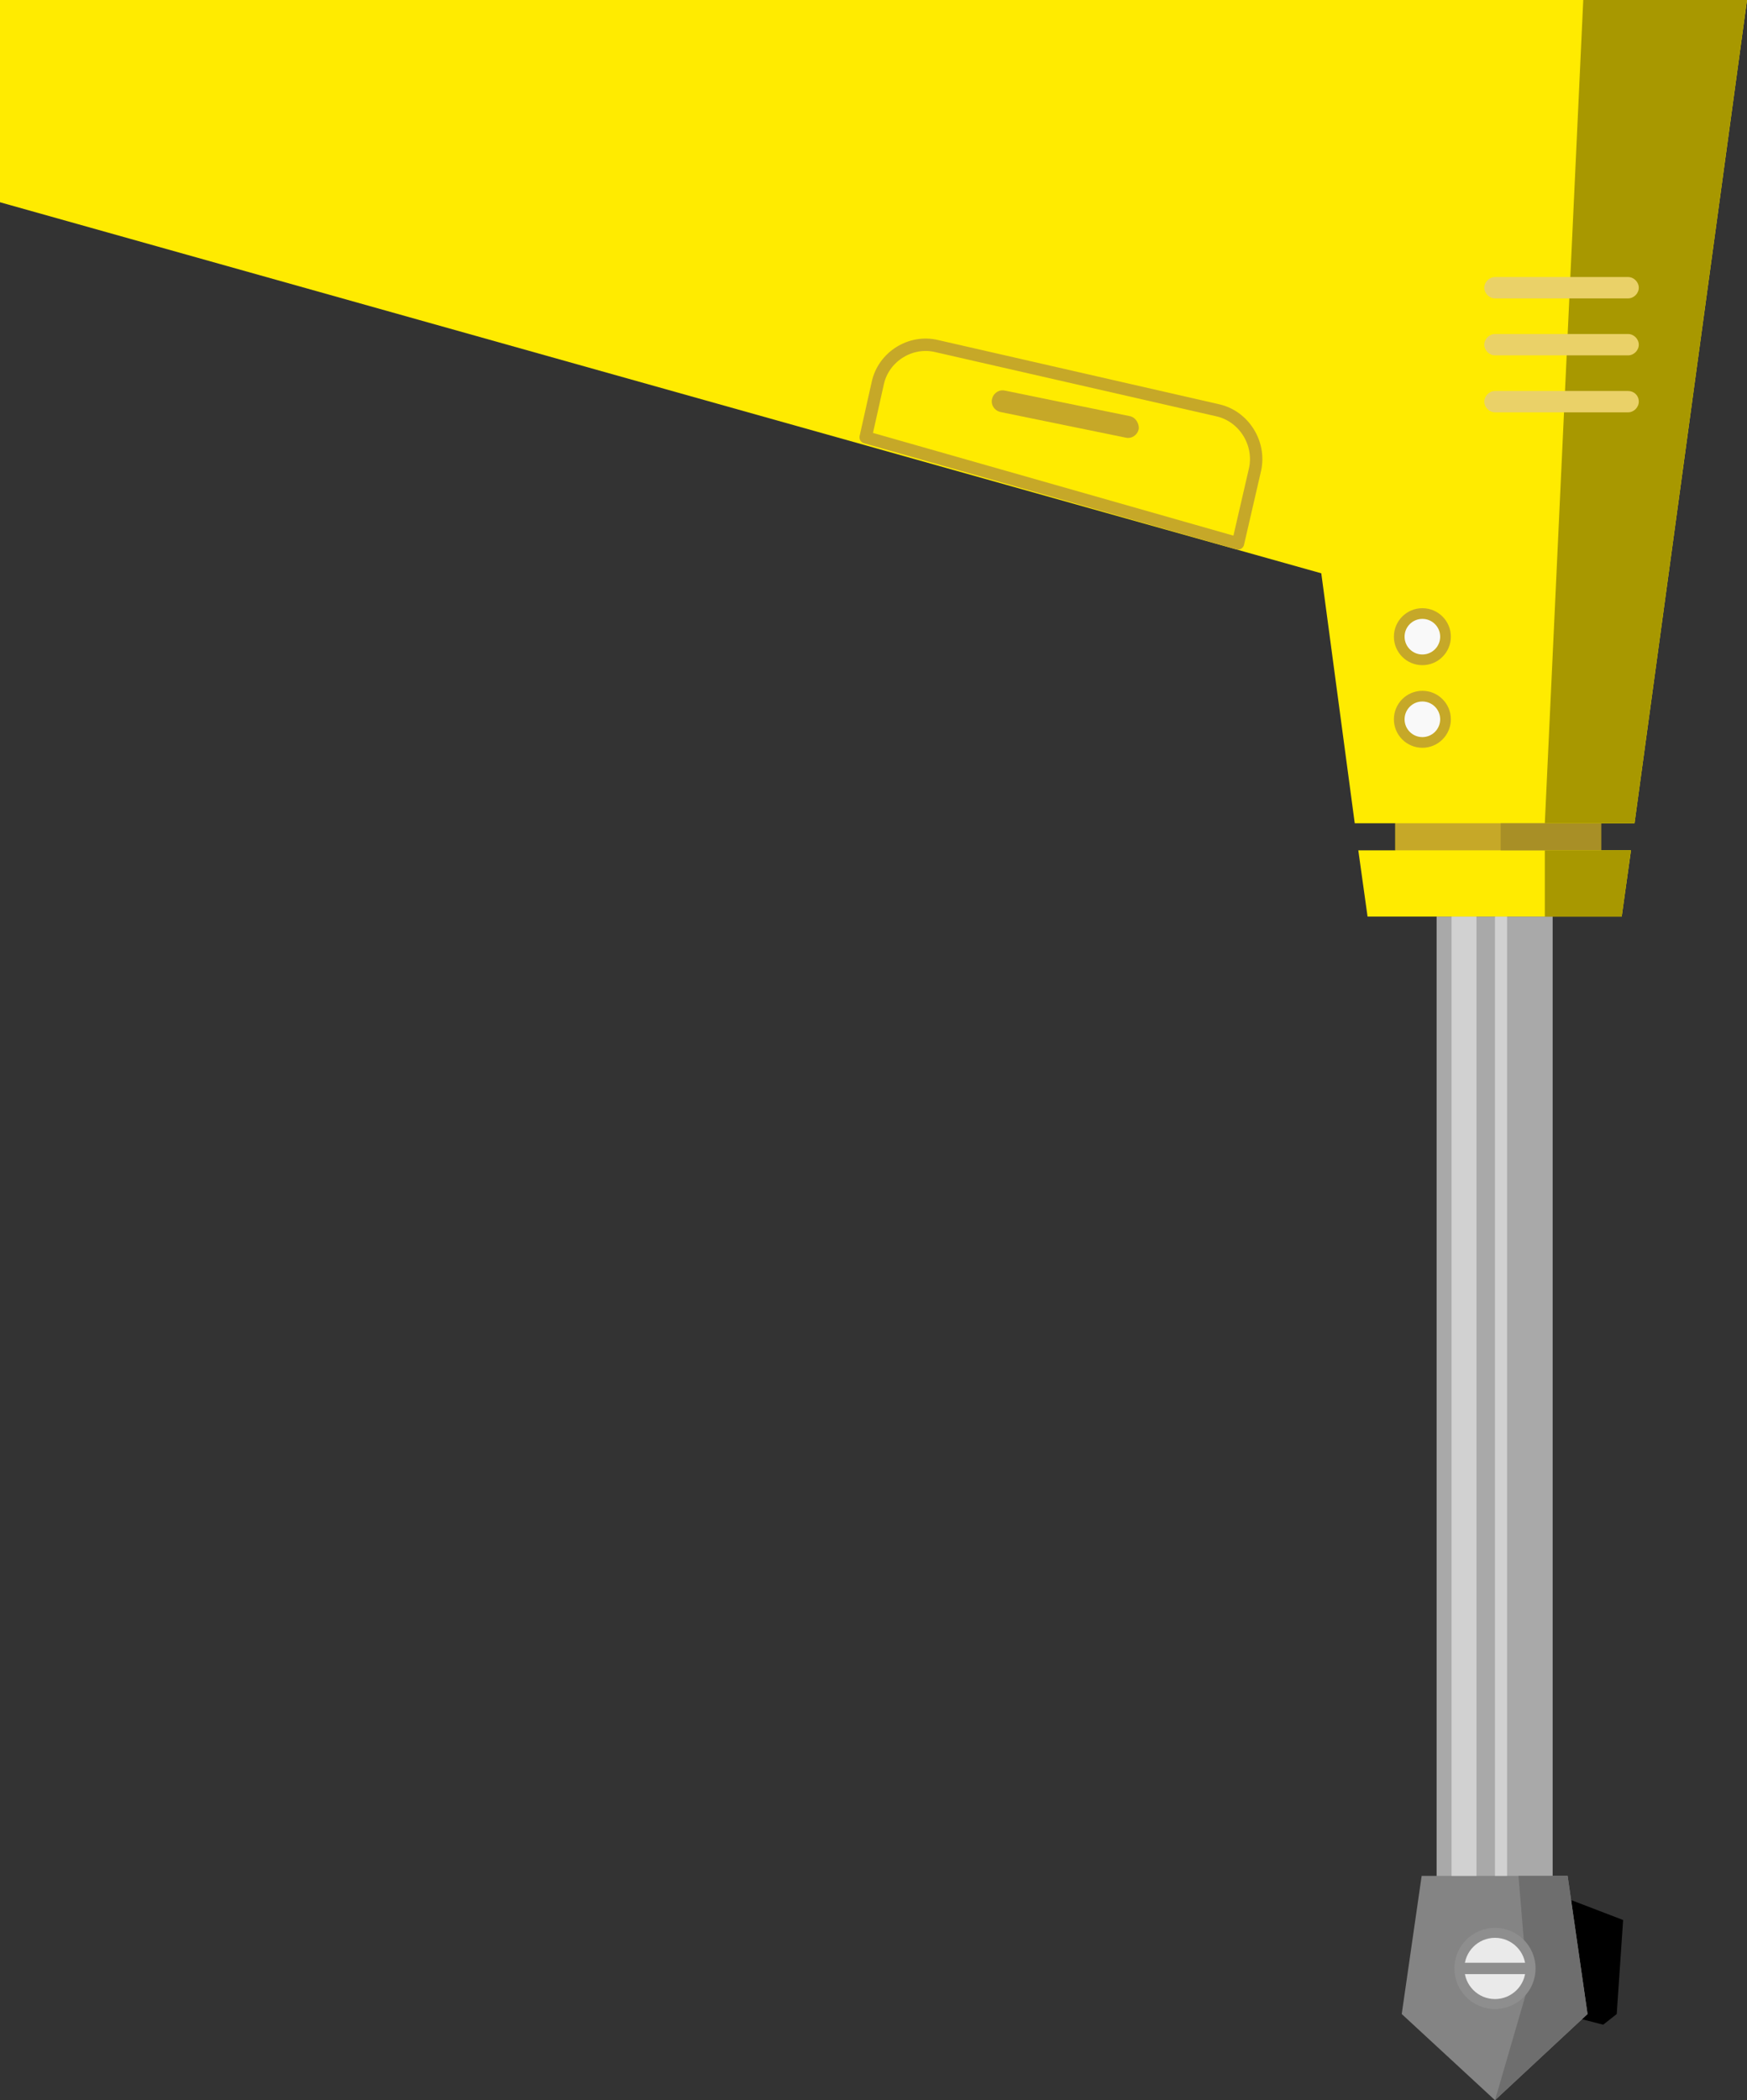 <!-- Generator: Adobe Illustrator 19.2.0, SVG Export Plug-In  -->
<svg version="1.1"
	 xmlns="http://www.w3.org/2000/svg" xmlns:xlink="http://www.w3.org/1999/xlink" xmlns:a="http://ns.adobe.com/AdobeSVGViewerExtensions/3.0/"
	 x="0px" y="0px" width="245.4px" height="294.9px" viewBox="0 0 245.4 294.9" style="enable-background:new 0 0 245.4 294.9;"
	 xml:space="preserve">
<rect x="0" y="0" width="245.4" height="294.9" fill="#333333" stroke="none"/>
<style type="text/css">
	.st0{fill:#A9A9A9;}
	.st1{fill:#848484;}
	.st2{fill:#D1D1D1;}
	.st3{fill:#6E6E6E;}
	.st4{fill:#8E8E8E;}
	.st5{fill:#EAEAEA;}
	.st6{fill:#FFEB00;}
	.st7{fill:#C6A828;}
	.st8{fill:#A88F26;}
	.st9{fill:#F9F9F9;}
	.st10{fill:none;stroke:#C6A828;stroke-width:1.739;stroke-linecap:round;stroke-linejoin:round;stroke-miterlimit:10;}
	.st11{fill:#A89800;}
	.st12{fill:#EAD168;}
</style>
<defs>
</defs>
<polygon id="XMLID_25_" points="219.4,282.8 225.2,284.3 227.1,282.8 228,269.6 217.3,265.5 "/>
<rect id="XMLID_24_" x="201.8" y="128.7" class="st0" width="16.3" height="152.1"/>
<polygon id="XMLID_23_" class="st1" points="220.2,263.4 223,282.8 210,294.9 196.9,282.8 199.7,263.4 "/>
<rect id="XMLID_22_" x="203.9" y="128.7" class="st2" width="3.5" height="134.7"/>
<rect id="XMLID_21_" x="210" y="128.7" class="st2" width="1.7" height="134.7"/>
<polygon id="XMLID_20_" class="st3" points="213.3,263.4 214.6,279.1 210,294.9 223,282.8 220.2,263.4 "/>
<circle id="XMLID_19_" class="st4" cx="210" cy="276.4" r="5.7"/>
<circle id="XMLID_18_" class="st5" cx="210" cy="276.4" r="4.3"/>
<path id="XMLID_17_" class="st4" d="M205.2,276.4c0,0.3,0,0.5,0.1,0.8h9.3c0.1-0.3,0.1-0.5,0.1-0.8c0-0.3,0-0.5-0.1-0.8h-9.3
	C205.3,275.9,205.2,276.2,205.2,276.4z"/>
<polygon id="XMLID_16_" class="st6" points="224.9,119.4 224.9,115.6 229.6,115.6 245.4,0 0,0 0,28.4 185.6,80.5 190.3,115.6 
	196,115.6 196,119.4 190.8,119.4 192.1,128.7 227.8,128.7 229.1,119.4 "/>
<rect id="XMLID_15_" x="196" y="115.6" class="st7" width="28.9" height="3.8"/>
<rect id="XMLID_14_" x="210.8" y="115.6" class="st8" width="14.1" height="3.8"/>
<g id="XMLID_11_">
	<circle id="XMLID_13_" class="st7" cx="199.8" cy="89.4" r="4"/>
	<circle id="XMLID_12_" class="st9" cx="199.8" cy="89.4" r="2.5"/>
</g>
<g id="XMLID_8_">
	<circle id="XMLID_10_" class="st7" cx="199.8" cy="101" r="4"/>
	<circle id="XMLID_9_" class="st9" cx="199.8" cy="101" r="2.5"/>
</g>
<path id="XMLID_7_" class="st10" d="M171,57.6l-39.4-9c-3.7-0.9-7.5,1.5-8.3,5.2l-1.7,7.6l52.3,14.9l2.4-10.4
	C177.1,62.2,174.7,58.4,171,57.6z"/>
<path id="XMLID_6_" class="st10" d="M159.1,60.1c-0.1,0.4-0.5,0.6-0.8,0.5l-17.6-3.6c-0.4-0.1-0.6-0.5-0.5-0.8l0,0
	c0.1-0.4,0.5-0.6,0.8-0.5l17.6,3.6C158.9,59.4,159.1,59.8,159.1,60.1L159.1,60.1z"/>
<polygon id="XMLID_5_" class="st11" points="229.6,115.6 245.4,0 222.4,0 217,115.6 "/>
<polygon id="XMLID_4_" class="st11" points="229.1,119.4 227.8,128.7 217,128.7 217,119.4 "/>
<path id="XMLID_3_" class="st12" d="M230.2,40.4c0,0.8-0.7,1.5-1.5,1.5H210c-0.8,0-1.5-0.7-1.5-1.5l0,0c0-0.8,0.7-1.5,1.5-1.5h18.7
	C229.5,38.9,230.2,39.6,230.2,40.4L230.2,40.4z"/>
<path id="XMLID_2_" class="st12" d="M230.2,48.4c0,0.8-0.7,1.5-1.5,1.5H210c-0.8,0-1.5-0.7-1.5-1.5l0,0c0-0.8,0.7-1.5,1.5-1.5h18.7
	C229.5,46.9,230.2,47.6,230.2,48.4L230.2,48.4z"/>
<path id="XMLID_1_" class="st12" d="M230.2,56.4c0,0.8-0.7,1.5-1.5,1.5H210c-0.8,0-1.5-0.7-1.5-1.5l0,0c0-0.8,0.7-1.5,1.5-1.5h18.7
	C229.5,54.9,230.2,55.5,230.2,56.4L230.2,56.4z"/>
</svg>
